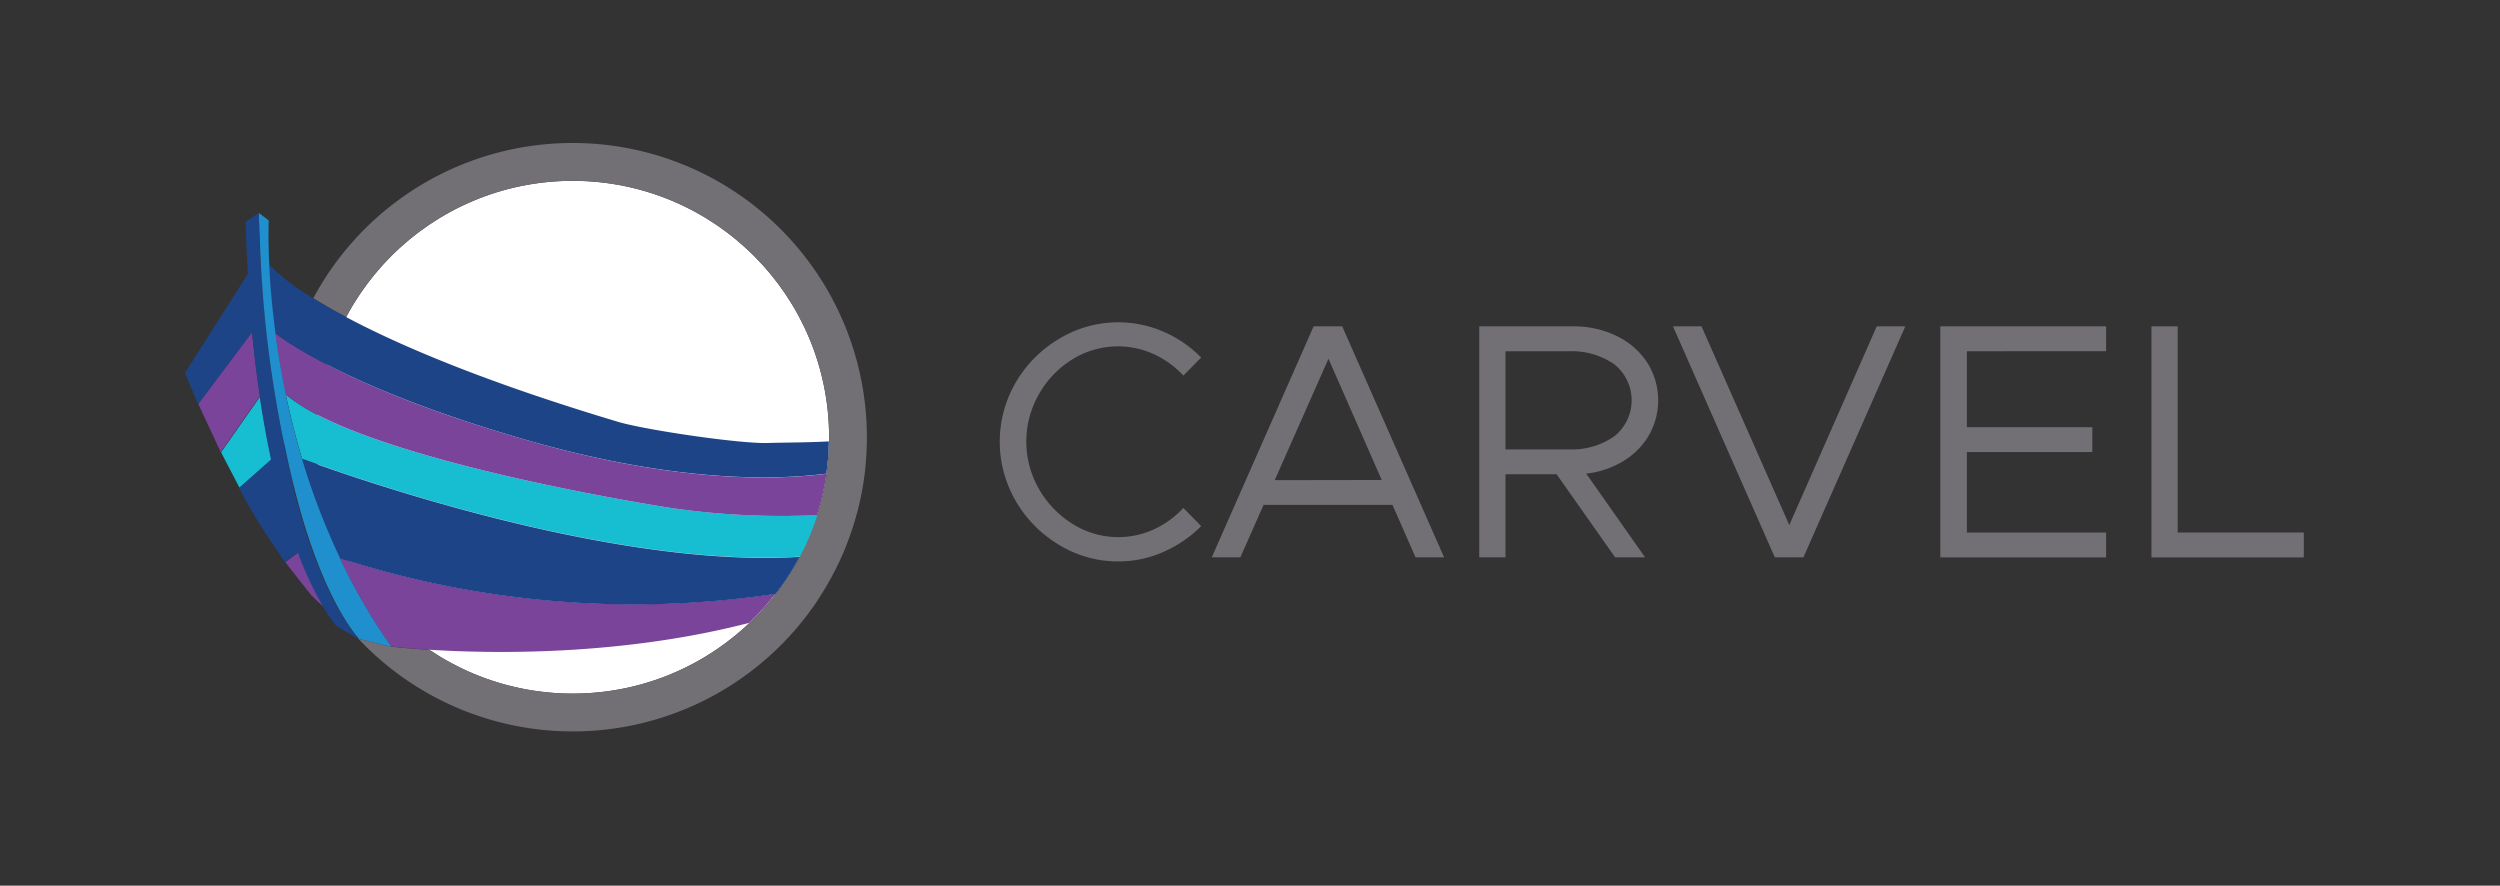 <svg id="artwork" xmlns="http://www.w3.org/2000/svg" viewBox="0 0 446 158"><rect x="0" y="0" width="446" height="158" fill="#333333" stroke="none"/><title>661602 Carvel OSS Logo</title>
<defs><style>.cls-1{fill:#fff;}.cls-2{fill:#727074;}.cls-3{fill:none;}.cls-4{fill:#17bed2;}.cls-5{fill:#794499;}.cls-6{fill:#1e4488;}.cls-7{fill:#208fce;}</style></defs><circle class="cls-1" cx="102.17" cy="78" r="45.74"/><path class="cls-2" d="M189,97.24a21.76,21.76,0,0,1-7.77-7.83,21,21,0,0,1,0-21.21A21.81,21.81,0,0,1,189,60.41a20.34,20.34,0,0,1,18.51-1.26,21.16,21.16,0,0,1,6.78,4.64L211.11,67a16.8,16.8,0,0,0-5.31-3.84,15.43,15.43,0,0,0-14.46.93,17.35,17.35,0,0,0-6,6.24,17,17,0,0,0,0,16.89,17.6,17.6,0,0,0,6,6.24,15.26,15.26,0,0,0,14.46,1,16.5,16.5,0,0,0,5.31-3.84l3.18,3.24a21.93,21.93,0,0,1-6.78,4.62,19.85,19.85,0,0,1-8,1.68A20.13,20.13,0,0,1,189,97.24Z"/><path class="cls-2" d="M248.42,90.07h-23l-4.14,9.36h-5.1l18.17-41.21h5.1l18.18,41.21h-5.1Zm-1.92-4.44L237,64l-9.59,21.66Z"/><path class="cls-2" d="M294.17,77.65a13.18,13.18,0,0,1-4.59,4.62,16,16,0,0,1-6.6,2.22l10.5,14.94h-5.34L277.7,84.61h-9.12V99.43H263.9V58.22h16.74a17.43,17.43,0,0,1,7.68,1.68,13.5,13.5,0,0,1,5.49,4.7,12.58,12.58,0,0,1,.36,13.05Zm-25.59,2.52H279.8A13.23,13.23,0,0,0,288,77.83,8.21,8.21,0,0,0,288,65a13.22,13.22,0,0,0-8.19-2.33H268.58Z"/><path class="cls-2" d="M339.91,58.22,321.73,99.43h-5.1L298.46,58.22h5.09l15.66,35.45,15.6-35.45Z"/><path class="cls-2" d="M350.89,62.66V76.21h22.38v4.44H350.89V95h24.84v4.44H346.15V58.22h29.58v4.44Z"/><path class="cls-2" d="M411,95v4.44H383.82V58.22h4.68V95Z"/><path class="cls-3" d="M76.61,115.94a45.75,45.75,0,0,0,57.07-4.79C110.87,117.05,87.91,116.66,76.61,115.94Z"/><path class="cls-3" d="M137,79c3.37-.1,7.06-.07,10.89-.29,0-.25,0-.5,0-.75A45.74,45.74,0,0,0,61.76,56.57c9.33,5,24.47,11.51,48.52,18.69C115.1,76.7,132,79.19,137,79Z"/><path class="cls-3" d="M46.2,38s0,.85.07,2.37C46.24,39.62,46.21,38.84,46.2,38Z"/><path class="cls-2" d="M102.17,25.51a52.47,52.47,0,0,0-46.28,27.7c1.64,1,3.58,2.14,5.87,3.36A45.74,45.74,0,0,1,147.91,78c0,.25,0,.5,0,.75a45.37,45.37,0,0,1-.45,5.76s0,.07,0,.11a45.15,45.15,0,0,1-1.67,7.27c-.17.53-.35,1.06-.54,1.58a45,45,0,0,1-2.58,5.85l-.37.7a46,46,0,0,1-3.89,5.91l-.17.22a45.74,45.74,0,0,1-61.6,9.79c-3.51-.22-5.89-.47-6.8-.57l0,0-.33-.08H69.4v0L64.1,114l-.26-.15a52.49,52.49,0,0,0,81.82-6.45c.66-1,1.28-2,1.87-3l.1-.19a49.8,49.8,0,0,0,2.55-5c.12-.27.25-.54.36-.82a51.89,51.89,0,0,0,2.05-5.81c.14-.5.29-1,.42-1.5a51.49,51.49,0,0,0,1.38-7.72.49.49,0,0,1,0-.12c.17-1.72.26-3.46.26-5.23v0A52.49,52.49,0,0,0,102.17,25.51Z"/><path class="cls-2" d="M51.85,84.55c-.13-.57-.26-1.13-.39-1.72C51.58,83.4,51.72,84,51.85,84.55Z"/><path class="cls-2" d="M52.17,85.89c.1.45.21.88.32,1.31-.22-.88-.43-1.77-.64-2.65C52,85,52.06,85.46,52.17,85.89Z"/><path class="cls-2" d="M51.46,82.83c-.25-1.1-.49-2.19-.71-3.29C51,80.67,51.22,81.76,51.46,82.83Z"/><path class="cls-4" d="M119.93,90.65S76.07,84,56.61,74A32,32,0,0,1,51,70.41l.24,1.11c.73,3.32,1.6,6.78,2.66,10.33l2.81,1c11.93,4.24,54.59,18.45,86,16.45a45,45,0,0,0,2.58-5.85c.19-.52.37-1,.54-1.58A137.26,137.26,0,0,1,119.93,90.65Z"/><path class="cls-4" d="M46.44,70.93a1.57,1.57,0,0,0,0-.23l-7,10,0,0L42.73,87v0L48.46,82C47.73,78.62,47.05,75,46.44,70.93Z"/><path class="cls-5" d="M94,78.52C76.66,73.55,65.3,68.65,58.3,65c-2.57-1.32-4.55-2.47-6-3.39a36,36,0,0,1-3.18-2.17l0,.15c.36,2.74.84,5.68,1.44,8.76.13.67.26,1.34.4,2A32,32,0,0,0,56.61,74c19.46,10,63.32,16.66,63.32,16.66a137.26,137.26,0,0,0,25.83,1.24,45.15,45.15,0,0,0,1.67-7.27s0-.07,0-.11C132.92,86.36,114.38,84.4,94,78.52Z"/><path class="cls-5" d="M69.4,115.32h.11l-.12,0Z"/><path class="cls-5" d="M62.08,100l-1.45-.46,0,.07a106.91,106.91,0,0,0,9.15,15.73c.91.1,3.29.35,6.8.57,11.3.72,34.26,1.11,57.07-4.79a45.73,45.73,0,0,0,4.53-5l.17-.22A170.83,170.83,0,0,1,62.08,100Z"/><path class="cls-5" d="M45,59.21,35.37,72.05l0,0,4,8.61,7-10c-.5-3.4-1-7.05-1.35-11C45,59.56,45,59.38,45,59.21Z"/><path class="cls-5" d="M53.23,98.55l-2.33,1.74s4.33,5.58,4.75,6c.78.8,1.49,1.45,2.13,2a62.53,62.53,0,0,1-4.51-9.64A1,1,0,0,0,53.23,98.55Z"/><path class="cls-6" d="M110.28,75.26c-24-7.18-39.19-13.72-48.52-18.69-2.29-1.22-4.23-2.34-5.87-3.36a39.59,39.59,0,0,1-7.91-6c.16,3.29.49,7.47,1.12,12.25a36,36,0,0,0,3.18,2.17c1.47.92,3.45,2.07,6,3.39,7,3.61,18.36,8.51,35.65,13.48,20.43,5.88,39,7.84,53.49,6a45.37,45.37,0,0,0,.45-5.76c-3.83.22-7.52.19-10.89.29C132,79.19,115.1,76.7,110.28,75.26Z"/><path class="cls-6" d="M56.68,82.87l-2.81-1,.05.16a126.24,126.24,0,0,0,6.71,17.56l1.45.46a170.83,170.83,0,0,0,76.3,5.9,46,46,0,0,0,3.89-5.91l.37-.7C111.27,101.32,68.61,87.11,56.68,82.87Z"/><path class="cls-6" d="M50.75,79.54c-.33-1.58-.64-3.23-1-4.93a232.9,232.9,0,0,1-3.53-34.2C46.21,38.89,46.2,38,46.2,38l-2.38,1.54c.08,2.83.19,5.55.33,8.18,0,.39.05.77.07,1.15L33,66.53l2.34,5.56L45,59.21c0,.17,0,.35,0,.53.39,3.91.85,7.56,1.35,11a1.57,1.57,0,0,1,0,.23c.61,4,1.29,7.69,2,11l-5.72,5.09v0c.11.19,2.42,4.47,4,6.91s3.87,5.82,4.2,6.3l2.33-1.74a1,1,0,0,1,0,.1,62.53,62.53,0,0,0,4.51,9.64,24.7,24.7,0,0,0,2.28,3.34,1,1,0,0,0,.28.23l3.5,2,.26.15s-6.52-6.57-11.61-26.8C51.85,84.67,51.27,82.1,50.75,79.54Z"/><path class="cls-7" d="M69.81,115.37a106.91,106.91,0,0,1-9.15-15.73l0-.07A126.24,126.24,0,0,1,53.92,82l-.05-.16c-1.06-3.55-1.93-7-2.66-10.33L51,70.41c-.14-.68-.27-1.35-.4-2-.6-3.08-1.08-6-1.44-8.76l0-.15c-.63-4.78-1-9-1.12-12.25-.24-5-.1-7.93-.1-7.93L46.2,38c0,.8,0,1.58.07,2.37,0,.43,0,.94.06,1.48A209.8,209.8,0,0,0,49.8,74.61c.31,1.7.62,3.35,1,4.93.46,2.25.94,4.37,1.42,6.35.1.45.21.88.32,1.31C57.58,107.43,64.1,114,64.1,114l5.29,1.3.12,0,.33.08Z"/></svg>
